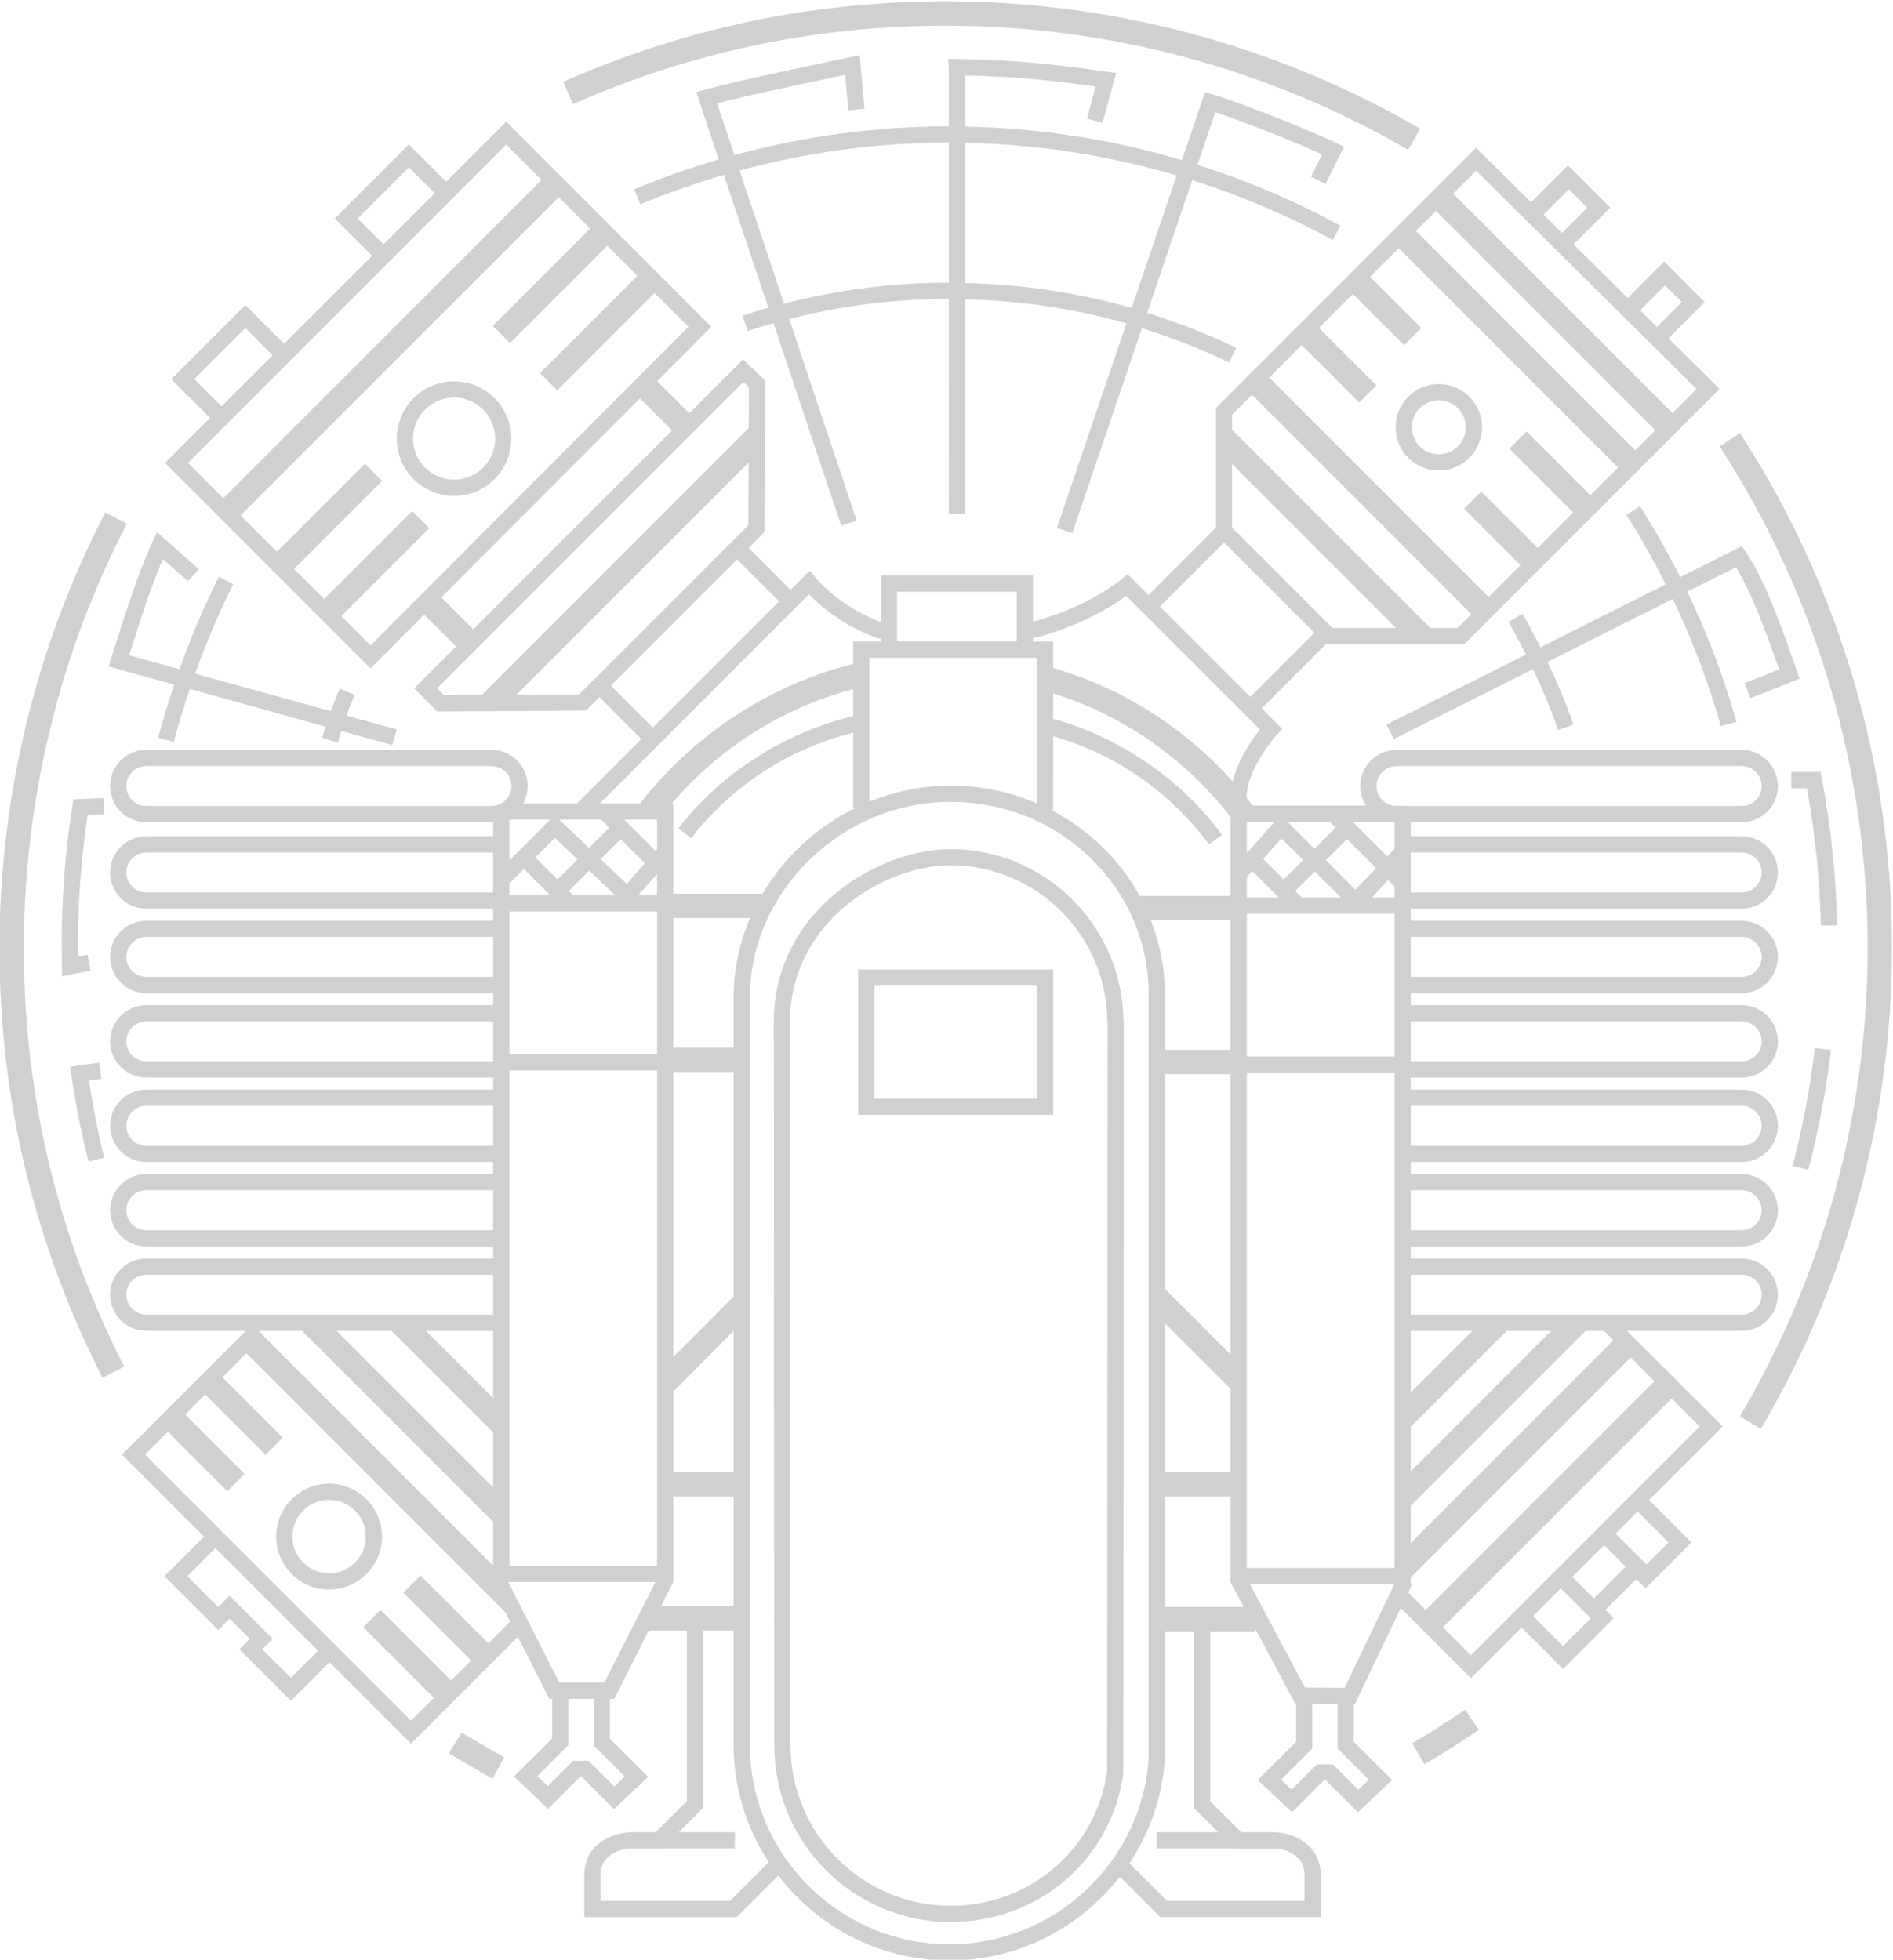 <?xml version="1.0" encoding="UTF-8" standalone="no"?>
<!-- Created with Inkscape (http://www.inkscape.org/) -->

<svg
   xmlns:dc="http://purl.org/dc/elements/1.1/"
   xmlns:cc="http://creativecommons.org/ns#"
   xmlns:rdf="http://www.w3.org/1999/02/22-rdf-syntax-ns#"
   xmlns:svg="http://www.w3.org/2000/svg"
   xmlns="http://www.w3.org/2000/svg"
   xmlns:sodipodi="http://sodipodi.sourceforge.net/DTD/sodipodi-0.dtd"
   xmlns:inkscape="http://www.inkscape.org/namespaces/inkscape"
   version="1.1"
   id="svg2"
   xml:space="preserve"
   width="249"
   height="257.717"
   viewBox="0 0 249 257.717"
   sodipodi:docname="Piston_Logo_k30%_2015_cmyk.svg"
   inkscape:version="0.92.2 5c3e80d, 2017-08-06"><defs
     id="defs6"><clipPath
       clipPathUnits="userSpaceOnUse"
       id="clipPath14"><path
         d="M 190.842,297.152 H 417.158 V 530.486 H 190.842 Z"
         id="path12"
         inkscape:connector-curvature="0" /></clipPath><clipPath
       clipPathUnits="userSpaceOnUse"
       id="clipPath24"><path
         d="M 0,841.89 H 595.275 V 0 H 0 Z"
         id="path22"
         inkscape:connector-curvature="0" /></clipPath></defs><sodipodi:namedview
     pagecolor="#ffffff"
     bordercolor="#666666"
     borderopacity="1"
     objecttolerance="10"
     gridtolerance="10"
     guidetolerance="10"
     inkscape:pageopacity="0"
     inkscape:pageshadow="2"
     inkscape:window-width="1671"
     inkscape:window-height="933"
     id="namedview4"
     showgrid="false"
     inkscape:zoom="0.97527027"
     inkscape:cx="136.76743"
     inkscape:cy="-39.323766"
     inkscape:window-x="0"
     inkscape:window-y="939"
     inkscape:window-maximized="0"
     inkscape:current-layer="g10" /><g
     id="g10"
     inkscape:groupmode="layer"
     inkscape:label="Piston_Logo_k30%_2015_cmyk"
     transform="matrix(1.333,0,0,-1.333,-272.35,690.119)"
     clip-path="url(#clipPath14)"><g
       id="g18"
       transform="translate(-8.185,8.255)"><g
         id="g20"
         clip-path="url(#clipPath24)"><g
           id="g26"
           transform="translate(392.275,432.652)"><path
             d="m 0,0 -0.123,0.653 -0.665,-0.002 -2.233,-0.005 0.003,-1.6 c 0,0 0.881,0.002 1.541,0.004 0.804,-4.451 1.283,-9.003 1.376,-13.553 l 1.6,0.033 C 1.399,-9.61 0.895,-4.742 0,0 m -7.503,22.349 -0.394,0.58 -0.627,-0.315 -5.457,-2.739 c -1.204,2.391 -2.518,4.729 -3.959,6.997 l -1.35,-0.858 c 1.412,-2.222 2.7,-4.514 3.879,-6.857 l -12.358,-6.205 c -0.561,1.116 -1.142,2.222 -1.766,3.303 l -1.387,-0.799 c 0.609,-1.055 1.176,-2.134 1.724,-3.222 l -13.764,-6.91 0.719,-1.429 c 0,0 6.47,3.248 13.747,6.901 0.927,-1.965 1.763,-3.97 2.478,-6.007 l 1.51,0.53 c -0.738,2.101 -1.601,4.168 -2.559,6.195 4.361,2.19 8.866,4.452 12.359,6.205 1.931,-4.04 3.523,-8.236 4.742,-12.557 l 1.539,0.434 c -1.245,4.419 -2.875,8.71 -4.85,12.841 2.672,1.342 4.507,2.264 4.797,2.409 1.543,-2.509 2.883,-6.143 4.263,-10.068 C -5.193,10.387 -7.636,9.41 -7.636,9.41 l 0.594,-1.486 4.846,1.939 -0.257,0.732 c -1.613,4.595 -3.137,8.936 -5.05,11.754 m 4.616,-60.548 1.547,-0.406 c 1.014,3.863 1.768,7.841 2.241,11.826 l -1.588,0.189 c -0.465,-3.911 -1.206,-7.817 -2.2,-11.609 M -34.63,-86.497 c -0.396,0.396 -1.552,1.552 -2.766,2.766 l 22.575,22.575 2.766,-2.767 c -1.051,-1.052 -21.523,-21.523 -22.575,-22.574 m 19.497,11.133 c -0.602,-0.602 -1.545,-1.543 -2.177,-2.175 l -3.048,3.05 2.176,2.176 c 0.495,-0.496 2.362,-2.364 3.049,-3.051 m -7.366,-5.53 -2.123,2.126 -1.133,-1.13 2.95,-2.955 c -0.692,-0.691 -2.057,-2.055 -2.737,-2.735 -0.627,0.628 -2.288,2.29 -2.956,2.958 l 7.009,7.01 2.131,-2.132 z m -18.321,0.586 0.357,0.748 -0.105,0.092 v 0.652 l 21.703,21.702 c 0.73,-0.731 1.541,-1.54 2.345,-2.346 l -22.574,-22.574 z m -1.459,77.628 c -0.942,0.15 -1.665,0.959 -1.665,1.942 0,1.087 0.885,1.972 1.973,1.972 h 34.059 c 1.087,0 1.972,-0.885 1.972,-1.972 0,-1.088 -0.885,-1.973 -1.972,-1.973 h -33.079 z m 0.111,-4.274 -0.705,-0.733 -3.426,3.426 h 3.835 c 0.098,-0.013 0.196,-0.024 0.296,-0.03 z m 0,-4.774 h -2.212 l 1.573,1.713 0.639,-0.638 z m 0,-15.699 h -14.573 v 14.1 h 14.573 z m 0,-50.459 h -0.18 -14.393 v 48.86 h 14.573 z m -4.925,-11.833 c -0.726,0.005 -3.212,0.023 -3.897,0.028 -0.346,0.646 -4.166,7.8 -5.451,10.206 h 14.252 c -0.426,-0.89 -4.522,-9.439 -4.904,-10.234 m 2.386,-9.053 c -0.412,-0.39 -0.645,-0.61 -1.042,-0.985 -0.712,0.713 -2.502,2.503 -2.502,2.503 h -0.621 v 0.003 h -0.945 c 0,0 -1.789,-1.791 -2.502,-2.504 -0.397,0.375 -0.63,0.595 -1.042,0.984 l 3.083,3.083 v 4.391 l 2.488,-0.017 v -4.378 c 0,0 2.28,-2.279 3.083,-3.08 m -12.034,89.044 0.544,0.608 2.607,-2.608 h -3.151 z m 0,5.467 h 2.75 l -2.75,-3.087 z m 5.563,-3.776 -1.921,-1.921 -2.029,2.031 1.802,2.012 z m 2.615,3.776 0.582,-0.58 -2.085,-2.085 -2.665,2.665 z m 1.12,-7.467 h -3.885 l -0.639,0.639 1.927,1.927 z m -1.492,3.671 2.085,2.084 2.868,-2.866 -2.045,-2.125 z m 41.023,0.764 c 1.087,0 1.972,-0.885 1.972,-1.972 0,-1.088 -0.885,-1.973 -1.972,-1.973 h -32.656 v 3.945 z m 0,-8.332 c 1.087,0 1.972,-0.886 1.972,-1.973 0,-1.087 -0.885,-1.971 -1.972,-1.971 h -32.656 v 3.944 z m 0,-8.331 c 1.087,0 1.972,-0.885 1.972,-1.973 0,-1.087 -0.885,-1.971 -1.972,-1.971 h -32.656 v 3.944 z m 0,-8.331 c 1.087,0 1.972,-0.885 1.972,-1.972 0,-1.087 -0.885,-1.971 -1.972,-1.971 h -32.656 v 3.943 z m 0,-8.331 c 1.087,0 1.972,-0.885 1.972,-1.972 0,-1.088 -0.885,-1.973 -1.972,-1.973 h -32.656 v 3.945 z m -15.406,-13.875 h 1.831 c 0.072,-0.072 0.406,-0.406 0.925,-0.924 l -20.006,-20.005 v 3.677 z m -17.25,-6.073 v 6.073 h 6.076 z m 9.47,6.073 h 4.385 L -40.568,-68.35 v 4.389 z m 23.186,5.545 c 1.087,0 1.972,-0.885 1.972,-1.973 0,-1.088 -0.885,-1.973 -1.972,-1.973 h -32.656 v 3.946 z m -56.921,-32.78 0.001,10.908 h 6.491 v -8.088 c -0.038,-0.179 -0.026,-0.369 0.067,-0.543 l 1.215,-2.277 z m 5.28,-22.222 h -6.079 v -1.6 h 7.694 l 0.008,-0.009 h 4.006 c 0.262,-0.013 2.873,-0.213 2.873,-2.661 v -2.509 H -64.62 c -0.354,0.355 -2.929,2.929 -3.71,3.71 1.974,2.977 3.24,6.465 3.497,10.246 v 12.645 h 2.879 v -17.441 z m -26.529,-11.057 c -10.863,0 -19.701,8.838 -19.701,19.701 v 73.712 c 0,10.461 9.076,19.298 19.82,19.298 10.77,0 19.532,-8.483 19.532,-18.909 v -75.514 c -0.697,-10.231 -9.33,-18.288 -19.651,-18.288 m -21.652,4.278 h -12.782 v 2.509 c 0,2.448 2.614,2.648 2.912,2.662 l 3.181,-10e-4 0.008,0.009 h 7.154 v 1.6 h -5.541 l 2.401,2.381 v 17.517 h 3.018 v -11.254 c 0,-4.282 1.281,-8.264 3.465,-11.607 -0.685,-0.685 -3.451,-3.449 -3.816,-3.816 m -6.809,29.078 1.202,2.38 v 8.451 h 5.958 v -10.831 z m -0.397,74.682 c -0.046,-0.052 -0.095,-0.109 -0.149,-0.172 l -3.095,3.093 h 3.244 z m 0,-4.546 h -1.852 l 1.852,2.119 z m 0,-15.696 h -14.572 v 14.097 h 14.572 z m 0,-50.46 h -14.573 v 5.974 l 0.079,0.079 -0.079,0.079 v 42.728 h 14.573 z m -5.196,-11.516 h -4.456 c -0.36,0.709 -4.132,8.135 -5.036,9.916 h 14.531 c -0.656,-1.291 -4.664,-9.177 -5.039,-9.916 m 2.021,-9.274 c -0.411,-0.389 -0.644,-0.608 -1.041,-0.983 -0.712,0.713 -2.549,2.539 -2.549,2.539 h -0.944 v -0.006 h -0.575 c 0,0 -1.79,-1.79 -2.503,-2.502 -0.397,0.375 -0.629,0.596 -1.042,0.984 0.803,0.803 3.083,3.082 3.083,3.082 v 4.561 h 2.49 v -4.594 c 0,0 2.279,-2.278 3.081,-3.081 m -13.469,13.142 -6.694,6.695 -1.698,-1.697 6.694,-6.696 c -0.654,-0.654 -1.326,-1.326 -1.979,-1.978 l -6.968,6.97 -1.698,-1.698 6.969,-6.969 c -1.116,-1.117 -1.985,-1.986 -2.261,-2.261 -1.062,1.062 -25.187,25.188 -26.249,26.251 0.257,0.257 1.116,1.116 2.26,2.261 l 5.866,-5.867 1.697,1.698 -5.866,5.866 c 0.64,0.639 1.31,1.309 1.979,1.978 l 5.958,-5.958 1.697,1.698 -5.957,5.958 c 0.878,0.879 1.697,1.698 2.368,2.368 l 25.563,-25.563 0.463,-0.912 c -0.395,-0.395 -1.183,-1.183 -2.144,-2.144 m -19.487,-3.408 c -0.693,0.692 -2.13,2.129 -2.821,2.82 0.229,0.23 1.027,1.031 1.027,1.031 l -4.254,4.252 c 0,0 -0.842,-0.842 -1.119,-1.119 -0.714,0.714 -2.337,2.336 -3.051,3.05 0.673,0.672 2.29,2.289 2.775,2.774 l 10.124,-10.125 c -0.494,-0.494 -2.024,-2.025 -2.681,-2.683 m 13.332,34.234 h 6.627 v -6.626 z m -8.821,0 h 5.426 l 10.022,-10.021 v -5.425 z m -7.678,0 h 4.283 l 18.824,-18.822 0.019,0.018 v -4.362 l -22.657,22.656 c 0.009,0.009 0.02,0.021 0.02,0.021 z m -11.099,1.599 c -1.087,0 -1.973,0.885 -1.973,1.973 0,1.088 0.886,1.973 1.973,1.973 h 34.225 v -3.946 z m 0,8.331 c -1.087,0 -1.973,0.885 -1.973,1.973 0,1.087 0.886,1.972 1.973,1.972 h 34.225 v -3.945 z m 0,8.333 c -1.087,0 -1.973,0.884 -1.973,1.971 0,1.087 0.886,1.972 1.973,1.972 h 34.225 v -3.943 z m 0,8.33 c -1.087,0 -1.973,0.884 -1.973,1.971 0,1.088 0.886,1.973 1.973,1.973 h 34.225 V -27.9 Z m 0,8.331 c -1.087,0 -1.973,0.884 -1.973,1.971 0,1.087 0.886,1.973 1.973,1.973 h 34.225 v -3.944 z m 0,8.331 c -1.087,0 -1.973,0.885 -1.973,1.973 0,1.087 0.886,1.972 1.973,1.972 h 34.225 v -3.945 z m 34.059,8.527 h -34.059 c -1.087,0 -1.973,0.885 -1.973,1.973 0,1.087 0.886,1.972 1.973,1.972 h 34.059 c 1.088,0 1.973,-0.885 1.973,-1.972 0,-1.088 -0.885,-1.973 -1.973,-1.973 m 5.766,-1.337 -0.666,-0.699 0.002,-0.002 -3.337,-3.336 v 4.037 z m 0.036,-7.467 h -4.037 v 1.167 l 1.436,1.436 z m 2.688,3.539 -1.982,-1.982 -2.176,2.177 1.928,1.929 z m 2.341,3.928 0.794,-0.793 -2.003,-2.003 c -1.179,1.123 -2.317,2.206 -2.936,2.796 z m 1.375,-7.467 h -4.141 l -0.426,0.426 2.01,2.01 z m -1.425,3.568 1.975,1.975 2.381,-2.38 c -0.67,-0.77 -1.398,-1.606 -1.785,-2.044 -0.369,0.352 -1.403,1.336 -2.571,2.449 m 7.156,-3.412 v 8.911 h -0.134 c 4.683,5.476 10.955,9.43 17.891,11.272 V 6.163 c -6.715,-1.614 -13.001,-5.578 -17.252,-11.069 l 1.264,-0.979 c 4.004,5.17 9.677,8.856 15.988,10.404 v -7.43 h 0.198 c -3.813,-1.881 -7.013,-4.845 -9.148,-8.448 z m 0,-15.191 v 12.79 h 7.586 c -1.044,-2.433 -1.628,-5.081 -1.628,-7.834 v -4.956 z m 5.958,-27.944 V -68.42 h -5.958 v 7.951 z m -5.958,-2.577 v 28.121 h 5.958 v -22.147 z m 13.398,75.252 c 2.941,-3.085 6.609,-4.273 6.765,-4.332 0.106,-0.04 0.214,-0.055 0.32,-0.05 V 13.51 h -2.726 v -2.205 c -8.236,-2.04 -15.789,-7.014 -21.017,-13.753 h -3.973 c 4.144,4.143 19.678,19.676 20.631,20.629 m -19.553,-9.016 12.461,12.46 4.137,-4.137 -12.46,-12.459 z m -3.136,-0.874 c -0.97,-0.005 -3.553,-0.018 -6.192,-0.031 l 22.917,22.917 c -0.011,-2.566 -0.021,-5.075 -0.026,-6.188 z m -13.336,-0.067 c -0.18,0.181 -0.354,0.355 -0.672,0.673 1.048,1.048 28.178,28.177 30.217,30.216 0.226,-0.214 0.431,-0.41 0.547,-0.522 -10e-4,-0.217 -0.008,-1.886 -0.017,-4.006 L -132.235,8.242 c -1.981,-0.01 -3.524,-0.017 -3.733,-0.018 m -0.257,9.645 19.601,19.639 3.168,-3.166 -19.622,-19.621 z m -6.99,-4.74 -2.881,2.882 8.691,8.691 -1.698,1.697 -8.69,-8.691 -2.966,2.966 8.692,8.692 -1.698,1.697 -8.692,-8.691 -3.585,3.586 31.403,31.402 3.095,-3.095 -9.602,-9.603 1.697,-1.697 9.602,9.602 c 1.011,-1.01 2.014,-2.014 2.967,-2.966 l -9.603,-9.602 1.697,-1.697 9.602,9.602 3.341,-3.341 z m -18.012,18.013 c 5.614,5.612 30.434,30.433 31.404,31.402 0.269,-0.269 1.621,-1.621 3.487,-3.487 L -157.74,27.655 Z m 0.62,8.265 c 0.839,0.84 4.205,4.204 5.045,5.044 0.661,-0.662 2.281,-2.283 2.69,-2.692 l -5.043,-5.044 z m 16.127,15.85 c 0.839,0.839 4.203,4.204 5.043,5.043 l 2.553,-2.553 -5.043,-5.044 c -0.469,0.469 -1.908,1.909 -2.553,2.554 M -77.451,11.91 V -2.448 c -2.608,1.119 -5.483,1.752 -8.512,1.752 -2.818,0 -5.529,-0.569 -8.021,-1.585 V 11.91 Z m -13.808,6.524 h 11.815 v -4.911 h -11.815 z m 23.942,-30.007 c -1.984,3.601 -5.04,6.561 -8.755,8.479 h 0.22 V 4.185 C -69.728,2.44 -64.271,-1.343 -60.473,-6.5 l 1.289,0.949 c -4.051,5.498 -10.123,9.634 -16.668,11.448 v 2.506 c 6.904,-2.159 13.059,-6.446 17.511,-12.197 v -7.779 z m 2.486,-15.191 v 5.559 c 0,2.548 -0.503,4.978 -1.382,7.231 h 7.872 v -12.79 z m 6.49,-33.46 v -8.196 h -6.491 v 14.687 z m -6.436,9.83 -0.055,-0.091 10e-4,21.321 h 6.49 v -27.665 z m -13.067,64.311 c 0.085,-0.015 0.172,-0.025 0.262,-0.011 0.201,0.032 5.008,1.219 8.931,4.128 0.864,-0.864 12.274,-12.272 13.21,-13.208 -0.759,-0.93 -2.155,-2.883 -2.704,-5.104 -4.731,5.296 -10.897,9.206 -17.707,11.185 v 2.603 h -1.992 z m 18.851,9.377 c 0.947,-0.947 7.966,-7.966 8.913,-8.913 -0.826,-0.826 -5.133,-5.136 -6.325,-6.329 l -8.916,8.915 c 1.384,1.385 5.527,5.527 6.328,6.327 m 0.8,7.729 16.165,-16.166 h -6.267 l -9.898,9.9 z m 0,4.879 1.964,1.964 21.649,-21.649 c -0.797,-0.797 -1.297,-1.297 -1.359,-1.36 h -2.696 l -19.558,19.561 z m 6.865,6.865 5.674,-5.675 1.697,1.697 -5.674,5.675 c 1.086,1.086 2.214,2.214 3.348,3.349 l 5.062,-5.064 1.698,1.697 -5.063,5.064 c 0.961,0.961 1.91,1.91 2.827,2.827 l 21.65,-21.649 c -0.885,-0.885 -1.805,-1.805 -2.736,-2.735 l -6.296,6.295 -1.697,-1.697 6.296,-6.296 c -1.19,-1.19 -2.372,-2.371 -3.502,-3.502 l -5.567,5.569 -1.698,-1.697 5.568,-5.569 c -1.163,-1.163 -2.232,-2.231 -3.142,-3.142 l -21.649,21.649 c 0.949,0.95 2.032,2.033 3.204,3.204 m 13.245,13.246 21.649,-21.65 c -0.614,-0.613 -1.28,-1.28 -1.978,-1.977 l -21.65,21.649 c 0.697,0.695 1.359,1.358 1.979,1.978 m 3.962,3.962 c 4.467,-4.421 20.82,-20.609 21.76,-21.539 l -2.375,-2.375 -21.65,21.649 c 0.971,0.971 1.754,1.755 2.265,2.265 m 9.162,-1.832 c 0.637,-0.638 1.402,-1.403 1.817,-1.817 -0.583,-0.583 -1.865,-1.866 -2.497,-2.497 l -1.826,1.808 z m 9.486,-9.487 c 0.6,-0.599 1.272,-1.271 1.651,-1.649 -0.571,-0.57 -1.804,-1.805 -2.449,-2.45 l -1.66,1.642 z m -3.752,-103.149 h 11.313 c 1.97,0 3.571,1.602 3.571,3.572 0,1.97 -1.601,3.572 -3.571,3.572 h -32.656 v 1.186 h 32.656 c 1.97,0 3.571,1.602 3.571,3.573 0,1.97 -1.601,3.571 -3.571,3.571 h -32.656 v 1.189 h 32.656 c 1.97,0 3.571,1.601 3.571,3.571 0,1.97 -1.601,3.572 -3.571,3.572 h -32.656 v 1.187 h 32.656 c 1.97,0 3.571,1.602 3.571,3.571 0,1.97 -1.601,3.573 -3.571,3.573 h -32.656 v 1.187 h 32.656 c 1.97,0 3.571,1.602 3.571,3.571 0,1.97 -1.601,3.573 -3.571,3.573 h -32.656 v 1.187 h 32.656 c 1.97,0 3.571,1.603 3.571,3.573 0,1.97 -1.601,3.572 -3.571,3.572 h -32.656 v 1.382 h 32.656 c 1.97,0 3.571,1.603 3.571,3.573 0,1.969 -1.601,3.572 -3.571,3.572 h -34.059 c -1.97,0 -3.573,-1.603 -3.573,-3.572 0,-0.709 0.214,-1.367 0.571,-1.923 h -11.213 c -0.195,0.259 -0.39,0.517 -0.592,0.77 0.088,3.044 2.977,6.18 3.008,6.213 l 0.529,0.566 -2.033,2.033 6.334,6.337 h 13.663 l 25.183,25.183 -5.041,4.991 3.574,3.575 -3.996,3.995 -0.015,-0.016 -0.008,0.008 -3.579,-3.579 -5.343,5.289 3.624,3.622 -3.998,3.995 -0.008,-0.008 -0.175,0.175 -3.634,-3.635 -5.432,5.376 -0.444,-0.449 -0.004,0.004 -24.986,-24.985 -0.234,-0.234 V 24.757 l -6.659,-6.658 -2.059,2.058 -0.56,-0.455 c -3.699,-3.006 -8.718,-4.208 -8.765,-4.216 -0.003,0 -0.005,-0.002 -0.008,-0.003 v 4.55 h -15.014 v -4.6 c -0.889,0.329 -4.093,1.648 -6.463,4.414 l -0.562,0.656 -0.611,-0.611 -1.273,-1.273 -4.137,4.137 1.343,1.343 c 0.083,0.083 0.141,0.18 0.18,0.282 h 0.045 l 0.001,0.239 c 0.002,0.03 0.002,0.058 10e-4,0.088 l 0.06,14.557 -2.186,2.088 -0.954,-0.981 -0.006,0.006 -4.339,-4.339 -3.17,3.168 4.294,4.302 -0.002,0.003 1.054,1.053 -20.24,20.242 -5.93,-5.929 -3.684,3.685 -0.566,-0.566 -6.74,-6.74 3.685,-3.685 -8.682,-8.682 -3.822,3.823 -0.566,-0.565 -6.742,-6.741 3.824,-3.823 -4.449,-4.448 1.132,-1.131 0.006,0.006 19.138,-19.14 0.003,0.003 0.005,-0.005 5.291,5.3 3.145,-3.146 -3.561,-3.56 -0.565,-0.565 2.273,-2.278 14.413,0.073 v 0.035 c 0.12,-0.049 0.241,-0.041 0.381,0.099 l 1.207,1.207 4.137,-4.137 -6.232,-6.231 c -0.034,-0.034 -0.049,-0.077 -0.076,-0.114 h -5.35 c 0.279,0.509 0.443,1.09 0.443,1.71 0,1.969 -1.603,3.572 -3.573,3.572 h -34.059 c -1.97,0 -3.572,-1.603 -3.572,-3.572 0,-1.97 1.602,-3.573 3.572,-3.573 h 34.225 v -1.382 h -34.225 c -1.97,0 -3.572,-1.602 -3.572,-3.572 0,-1.97 1.602,-3.573 3.572,-3.573 h 34.225 v -1.187 h -34.225 c -1.97,0 -3.572,-1.603 -3.572,-3.573 0,-1.969 1.602,-3.571 3.572,-3.571 h 34.225 v -1.187 h -34.225 c -1.97,0 -3.572,-1.603 -3.572,-3.573 0,-1.969 1.602,-3.571 3.572,-3.571 h 34.225 v -1.187 h -34.225 c -1.97,0 -3.572,-1.602 -3.572,-3.572 0,-1.97 1.602,-3.571 3.572,-3.571 h 34.225 v -1.189 h -34.225 c -1.97,0 -3.572,-1.601 -3.572,-3.571 0,-1.971 1.602,-3.573 3.572,-3.573 h 34.225 v -1.186 h -34.225 c -1.97,0 -3.572,-1.602 -3.572,-3.572 0,-1.97 1.602,-3.572 3.572,-3.572 h 9.815 l -12.209,-12.209 8.086,-8.086 -3.34,-3.34 -0.566,-0.565 5.313,-5.312 c 0,0 0.842,0.842 1.119,1.119 0.591,-0.591 1.403,-1.402 1.994,-1.992 -0.23,-0.23 -1.028,-1.031 -1.028,-1.031 l 5.082,-5.081 3.812,3.814 8.04,-8.04 10.541,10.541 3.104,-6.111 h 0.289 v -3.899 c -0.407,-0.406 -3.778,-3.775 -3.778,-3.775 l 3.368,-3.186 c 0,0 2.632,2.632 3.104,3.105 h 0.27 c 0.394,-0.395 3.133,-3.134 3.133,-3.134 l 3.369,3.181 c 0,0 -3.37,3.37 -3.778,3.776 v 3.932 h 0.442 l 3.4,6.734 h 3.754 v -16.851 c -0.381,-0.378 -2.676,-2.655 -3.073,-3.047 h -2.413 v -0.009 h -0.154 c -1.569,-0.064 -4.474,-1.037 -4.474,-4.261 v -4.108 h 15.043 l 4.098,4.098 c 3.897,-5.081 10.009,-8.376 16.892,-8.376 6.791,0 12.892,3.237 16.81,8.268 l 3.99,-3.99 h 15.831 v 4.108 c 0,3.224 -2.903,4.197 -4.44,4.26 h -0.162 v 0.01 h -3.227 c -0.397,0.392 -2.693,2.669 -3.074,3.047 v 16.775 h 4.394 v 0.344 l 4.007,-7.501 0.075,-0.001 v -3.739 c -0.407,-0.407 -3.778,-3.779 -3.778,-3.779 l 3.37,-3.183 c 0,0 2.727,2.731 3.13,3.133 h 0.243 c 0.393,-0.394 3.132,-3.133 3.132,-3.133 l 3.371,3.181 c 0,0 -3.373,3.37 -3.78,3.777 v 3.704 l 0.101,-10e-4 4.537,9.488 6.922,-6.923 5.001,5 4.087,-4.091 5.019,5.02 c 0,0 -0.713,0.714 -0.827,0.826 l 3.031,3.03 c 0.167,-0.166 0.919,-0.915 0.919,-0.915 l 4.529,4.527 -4.179,4.182 7.259,7.259 z m -51.304,-43.485 c -1.126,-7.669 -7.609,-13.233 -15.434,-13.233 -8.715,0 -15.805,7.091 -15.805,15.806 h -0.799 l 0.799,0.001 -0.057,71.367 c 0,9.966 9.36,15.478 15.831,15.478 8.535,0 15.479,-6.944 15.479,-15.478 h 0.032 z m -15.465,91.019 c -7.124,0 -17.431,-6.081 -17.431,-17.078 l 0.058,-71.369 c 0,-9.598 7.808,-17.405 17.404,-17.405 8.642,0 15.81,6.109 17.033,14.595 l 0.046,74.315 h -0.038 c -0.074,9.354 -7.7,16.942 -17.072,16.942 m 48.196,38.951 c -1.47,0 -2.666,1.196 -2.666,2.665 0,1.47 1.196,2.666 2.666,2.666 1.469,0 2.664,-1.196 2.664,-2.666 0,-1.469 -1.195,-2.665 -2.664,-2.665 m 4.264,2.665 c 0,2.352 -1.913,4.266 -4.264,4.266 -2.352,0 -4.265,-1.914 -4.265,-4.266 0,-2.351 1.913,-4.264 4.265,-4.264 2.351,0 4.264,1.913 4.264,4.264 M -147.305,-78.41 c -1.996,0 -3.62,1.625 -3.62,3.622 0,1.996 1.624,3.621 3.62,3.621 1.997,0 3.622,-1.625 3.622,-3.621 0,-1.997 -1.625,-3.622 -3.622,-3.622 m 0,8.843 c -2.878,0 -5.219,-2.342 -5.219,-5.221 0,-2.879 2.341,-5.222 5.219,-5.222 2.88,0 5.222,2.343 5.222,5.222 0,2.879 -2.342,5.221 -5.222,5.221 m 53.811,49.134 h 16.043 v -11.143 h -16.043 z m -1.6,-12.742 h 19.242 v 14.342 h -19.242 z m 54.668,-62.008 1.217,-2.068 c 1.8,1.058 3.605,2.202 5.364,3.402 l -1.351,1.983 c -1.716,-1.17 -3.475,-2.285 -5.23,-3.317 m -94.543,124.668 c -2.234,0 -4.052,1.819 -4.052,4.053 0,2.233 1.818,4.051 4.052,4.051 2.234,0 4.052,-1.818 4.052,-4.051 0,-2.234 -1.818,-4.053 -4.052,-4.053 m 0,9.703 c -3.116,0 -5.651,-2.534 -5.651,-5.65 0,-3.117 2.535,-5.652 5.651,-5.652 3.116,0 5.652,2.535 5.652,5.652 0,3.116 -2.536,5.65 -5.652,5.65 m 66.863,7.237 c -5.316,1.523 -10.817,2.332 -16.446,2.46 v 13.838 c 7.093,-0.138 14.128,-1.228 20.89,-3.221 z m -18.045,2.5 c -5.522,-0.005 -10.97,-0.706 -16.255,-2.068 l -4.391,13.131 c 6.69,1.814 13.596,2.752 20.646,2.758 z m 37.169,9.738 1.834,3.667 -0.736,0.351 c -4.226,2.015 -11.303,4.602 -12.289,4.836 l -0.708,0.168 -0.234,-0.689 -2.031,-5.978 c -6.928,2.047 -14.137,3.166 -21.406,3.305 v 5.049 c 0.634,-0.017 1.386,-0.037 1.386,-0.037 l 1.858,-0.089 c 2.451,-0.092 5.688,-0.415 9.649,-0.97 -0.294,-1.076 -0.862,-3.167 -0.862,-3.167 l 1.542,-0.42 1.34,4.92 -0.897,0.127 c -4.449,0.629 -7.988,1.002 -10.772,1.11 l -1.732,0.084 -3.175,0.081 0.064,-0.82 v -5.846 c -7.224,-0.006 -14.301,-0.971 -21.154,-2.838 l -1.71,5.113 c 2.979,0.77 6.941,1.606 10.512,2.357 0,0 1.244,0.263 2.128,0.45 0.099,-1.138 0.305,-3.494 0.305,-3.494 l 1.593,0.14 -0.462,5.293 -0.886,-0.187 -3.008,-0.637 c -4.472,-0.94 -9.096,-1.913 -12.215,-2.816 l 0.461,-1.422 -0.009,-0.003 1.747,-5.224 c -2.825,-0.831 -5.614,-1.803 -8.352,-2.949 l 0.617,-1.476 c 2.702,1.131 5.455,2.088 8.243,2.906 l 4.385,-13.11 c -0.854,-0.242 -1.702,-0.501 -2.546,-0.779 l 0.5,-1.52 c 0.846,0.279 1.698,0.537 2.554,0.779 l 6.68,-19.975 1.518,0.508 -6.647,19.876 c 5.12,1.309 10.397,1.983 15.746,1.989 V 26.087 h 1.599 v 21.198 c 5.452,-0.127 10.78,-0.91 15.929,-2.379 l -6.857,-20.177 1.515,-0.515 c 0,0 3.404,10.016 6.87,20.215 2.928,-0.917 5.804,-2.028 8.607,-3.378 l 0.695,1.441 c -2.861,1.379 -5.798,2.514 -8.787,3.451 1.62,4.767 3.217,9.465 4.45,13.093 4.796,-1.519 9.445,-3.491 13.865,-5.902 l 0.766,1.404 c -4.5,2.456 -9.233,4.464 -14.116,6.013 0.995,2.928 1.664,4.896 1.764,5.192 1.882,-0.631 6.91,-2.505 10.537,-4.167 -0.415,-0.829 -1.1,-2.198 -1.1,-2.198 z m -37.471,15.618 c 16.047,0 31.823,-4.235 45.624,-12.248 l 1.205,2.075 c -14.166,8.225 -30.359,12.574 -46.829,12.574 -13.132,0 -25.833,-2.674 -37.749,-7.946 l 0.971,-2.195 c 11.609,5.136 23.982,7.74 36.778,7.74 m -49.032,-170.452 4.309,-2.511 1.153,2.106 -4.197,2.444 z M -8.076,34.08 -10.09,32.773 C -0.531,18.048 4.521,0.943 4.521,-16.693 c 0,-16.302 -4.36,-32.291 -12.611,-46.242 l 2.067,-1.222 c 8.468,14.32 12.945,30.733 12.945,47.464 0,18.101 -5.187,35.658 -14.998,50.773 m -161.921,-62.11 -2.068,-0.293 -0.797,-0.113 0.117,-0.795 c 0.425,-2.879 0.998,-5.758 1.706,-8.559 l 1.551,0.393 c -0.629,2.489 -1.114,5.049 -1.516,7.608 0.593,0.084 1.232,0.175 1.232,0.175 z m 0.447,26.103 -2.326,-0.092 -0.658,-0.026 -0.101,-0.65 c -0.699,-4.477 -1.053,-9.063 -1.053,-13.63 l 0.039,-3.189 0.942,0.197 1.873,0.368 -0.309,1.57 c 0,0 -0.465,-0.092 -0.93,-0.183 -0.008,0.608 -0.016,1.237 -0.016,1.237 0,4.266 0.338,8.543 0.959,12.734 0.682,0.027 1.643,0.065 1.643,0.065 z m 0.49,12.986 6.471,-1.792 c -0.58,-1.732 -1.122,-3.475 -1.581,-5.24 l 1.549,-0.402 c 0.456,1.756 0.997,3.491 1.576,5.214 l 13.407,-3.715 c -0.031,-0.102 -0.063,-0.2 -0.097,-0.309 l -0.248,-0.785 1.525,-0.484 0.249,0.789 c 0.041,0.128 0.077,0.244 0.114,0.362 l 5.033,-1.395 0.427,1.542 c 0,0 -2.027,0.562 -4.955,1.373 0.207,0.576 0.447,1.176 0.819,2.03 l -1.466,0.639 c -0.412,-0.945 -0.673,-1.603 -0.899,-2.241 -4.072,1.128 -9.295,2.575 -13.384,3.708 1.083,3.016 2.327,5.977 3.767,8.837 l -1.429,0.72 c -1.487,-2.954 -2.77,-6.013 -3.882,-9.13 -2.651,0.735 -4.583,1.27 -4.97,1.377 0.063,0.199 0.138,0.435 0.138,0.435 0.949,3.003 2.018,6.328 3.193,9.072 0.932,-0.829 2.475,-2.2 2.475,-2.2 l 1.063,1.195 -4.11,3.654 -0.454,-0.973 c -1.391,-2.986 -2.614,-6.854 -3.692,-10.266 z m -8.368,-27.752 c 0,14.549 3.518,29.019 10.173,41.843 l -2.13,1.106 c -6.832,-13.165 -10.443,-28.016 -10.443,-42.949 0,-14.935 3.422,-29.206 10.169,-42.418 l 2.138,1.091 c -6.574,12.871 -9.907,26.775 -9.907,41.327"
             style="fill:#bdbcbc;fill-opacity:0.7;fill-rule:nonzero;stroke:none"
             id="path28"
             inkscape:connector-curvature="0" /></g></g></g></g></svg>